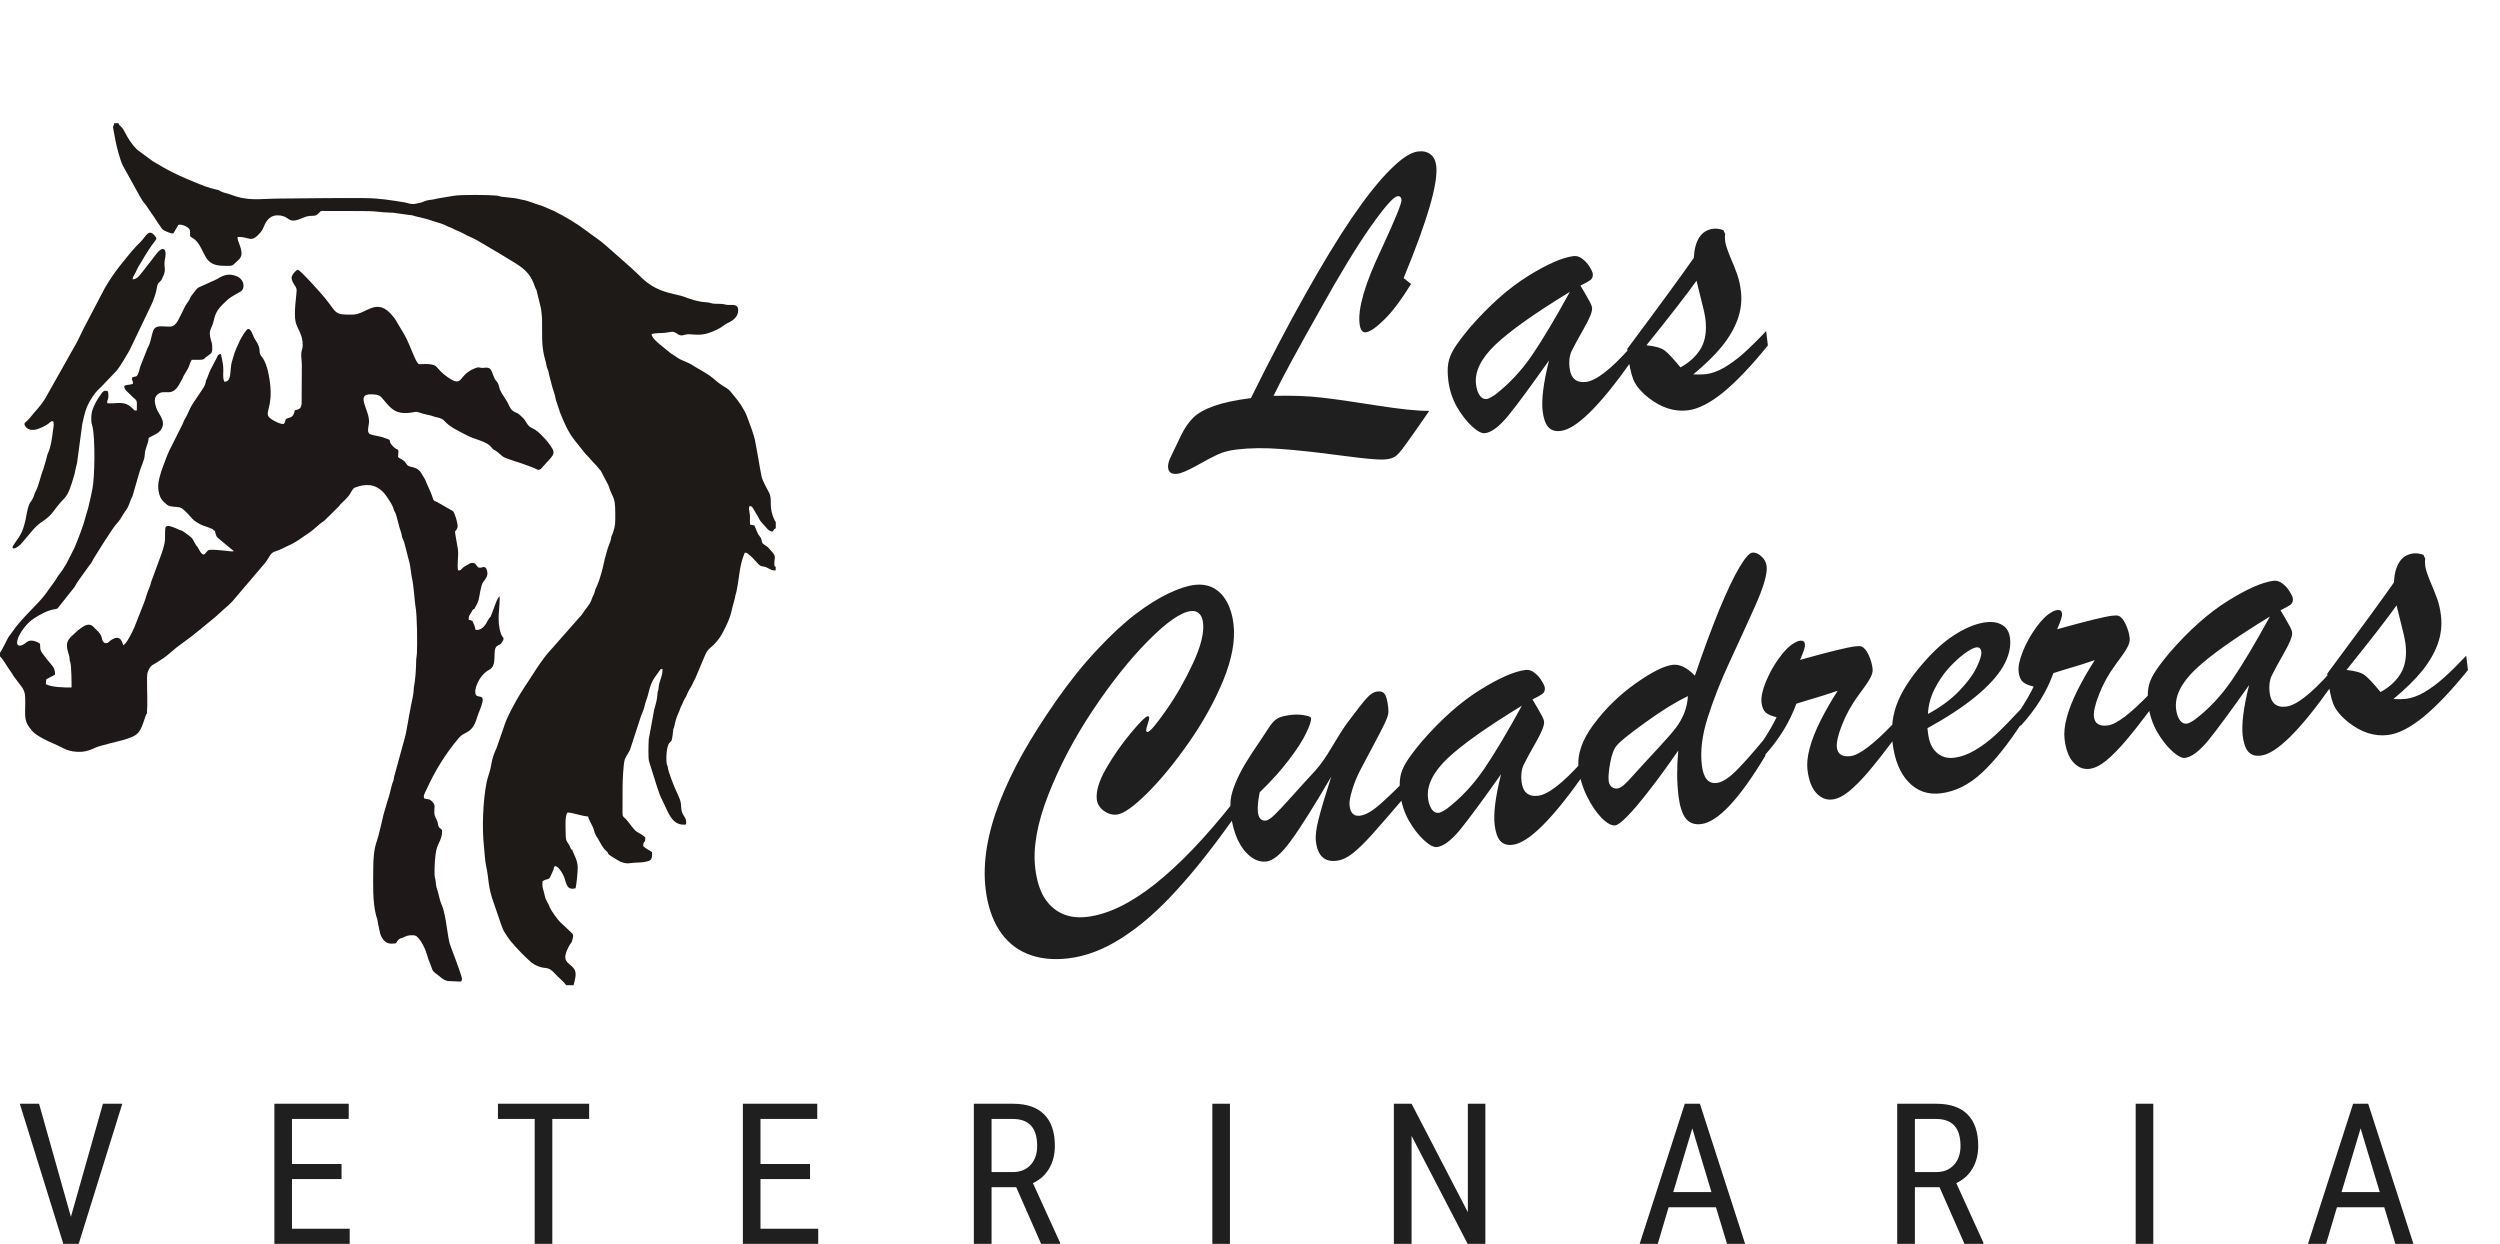 <svg width="203" height="101" viewBox="0 0 203 101" fill="none" xmlns="http://www.w3.org/2000/svg">
<path d="M100.151 65.14L100.287 66.274C98.591 68.683 97.007 70.689 95.534 72.293C94.074 73.907 92.61 75.185 91.141 76.127C89.673 77.081 88.212 77.645 86.757 77.818C85.5 77.968 84.388 77.847 83.421 77.454C82.466 77.061 81.697 76.409 81.117 75.499C80.549 74.599 80.187 73.491 80.03 72.176C79.907 71.14 79.939 70.027 80.128 68.836C80.327 67.632 80.67 66.406 81.159 65.155C81.645 63.894 82.268 62.58 83.026 61.215C83.795 59.849 84.714 58.4 85.782 56.868C86.892 55.284 88.007 53.9 89.129 52.716C90.249 51.521 91.28 50.566 92.222 49.852C93.163 49.137 94.047 48.584 94.874 48.19C95.712 47.795 96.416 47.564 96.986 47.496C97.568 47.426 98.079 47.507 98.52 47.738C98.96 47.968 99.323 48.338 99.608 48.847C99.893 49.356 100.077 49.96 100.16 50.658C100.317 51.973 100.044 53.492 99.34 55.217C98.636 56.929 97.704 58.616 96.545 60.276C95.385 61.937 94.252 63.317 93.144 64.417C92.046 65.504 91.229 66.079 90.694 66.143C90.333 66.186 89.979 66.087 89.632 65.845C89.294 65.59 89.104 65.282 89.061 64.921C88.982 64.258 89.236 63.414 89.822 62.388C90.419 61.361 91.084 60.408 91.818 59.53C92.561 58.639 93.014 58.184 93.177 58.164C93.259 58.154 93.304 58.184 93.312 58.254C93.324 58.359 93.282 58.547 93.184 58.818C93.099 59.088 93.059 59.252 93.066 59.31C93.077 59.403 93.118 59.446 93.187 59.438C93.385 59.414 93.892 58.816 94.709 57.645C95.525 56.474 96.247 55.208 96.876 53.846C97.514 52.472 97.785 51.378 97.688 50.563C97.648 50.226 97.542 49.979 97.37 49.822C97.208 49.653 96.981 49.585 96.691 49.62C95.876 49.717 94.716 50.528 93.21 52.053C91.714 53.565 90.216 55.449 88.715 57.705C87.223 59.948 86.026 62.227 85.121 64.541C84.217 66.856 83.864 68.84 84.061 70.492C84.174 71.446 84.409 72.227 84.764 72.833C85.132 73.439 85.609 73.883 86.198 74.167C86.798 74.45 87.488 74.544 88.268 74.451C89.955 74.25 91.791 73.365 93.775 71.795C95.76 70.225 97.885 68.006 100.151 65.14ZM108.1 63.059C106.679 65.495 105.582 67.236 104.81 68.284C104.05 69.331 103.39 69.887 102.832 69.954C102.39 70.007 101.961 69.875 101.546 69.558C101.129 69.23 100.779 68.771 100.496 68.179C100.223 67.574 100.045 66.917 99.96 66.207C99.905 65.741 99.895 65.318 99.932 64.936C99.981 64.552 100.101 64.125 100.293 63.653C100.483 63.17 100.745 62.644 101.078 62.073C101.423 61.501 101.847 60.848 102.35 60.116C102.65 59.667 102.9 59.289 103.1 58.982C103.311 58.673 103.521 58.459 103.731 58.34C103.951 58.208 104.318 58.111 104.83 58.05C105.202 58.005 105.563 58.015 105.913 58.08C106.262 58.133 106.442 58.212 106.455 58.316C106.48 58.526 106.35 58.925 106.066 59.513C105.794 60.1 105.321 60.835 104.647 61.718C103.984 62.588 103.197 63.461 102.286 64.336C102.147 65.049 102.099 65.586 102.142 65.947C102.202 66.447 102.423 66.674 102.807 66.629C102.947 66.612 103.166 66.468 103.464 66.196C103.761 65.913 104.253 65.388 104.94 64.622C105.638 63.842 106.264 63.154 106.818 62.557C107.225 62.107 107.679 61.457 108.179 60.607C108.69 59.743 109.108 59.092 109.433 58.652C110.186 57.641 110.704 56.984 110.986 56.679C111.267 56.362 111.553 56.186 111.844 56.151C112.123 56.118 112.32 56.183 112.433 56.347C112.559 56.509 112.654 56.858 112.717 57.393C112.747 57.637 112.747 57.838 112.718 57.995C112.69 58.151 112.614 58.361 112.492 58.623C112.38 58.873 112.142 59.344 111.776 60.036C111.41 60.729 110.976 61.548 110.475 62.493C110.205 62.997 109.981 63.543 109.803 64.131C109.624 64.707 109.551 65.135 109.584 65.414C109.656 66.019 109.931 66.293 110.408 66.236C110.804 66.189 111.244 65.971 111.729 65.583C112.213 65.195 112.946 64.511 113.927 63.533L114.067 64.702C112.855 66.121 111.957 67.155 111.374 67.803C110.79 68.451 110.277 68.948 109.835 69.296C109.392 69.644 108.956 69.844 108.525 69.895C107.548 70.011 106.99 69.488 106.851 68.324C106.798 67.882 106.873 67.271 107.075 66.492C107.276 65.701 107.617 64.557 108.1 63.059ZM115.444 60.219C117.021 58.402 118.596 57.005 120.167 56.027C121.738 55.049 122.977 54.506 123.885 54.398C124.129 54.368 124.369 54.446 124.603 54.631C124.836 54.803 125.027 55.017 125.175 55.271C125.335 55.523 125.422 55.713 125.438 55.841C125.463 56.051 125.4 56.217 125.249 56.342C125.098 56.454 124.826 56.604 124.436 56.793C124.539 56.969 124.673 57.195 124.835 57.471C124.998 57.746 125.125 57.973 125.217 58.151C125.308 58.317 125.362 58.47 125.378 58.61C125.411 58.889 125.189 59.447 124.71 60.283C124.242 61.106 123.913 61.711 123.723 62.1C123.545 62.487 123.487 62.942 123.549 63.466C123.652 64.327 124.099 64.71 124.89 64.616C125.705 64.519 126.888 63.605 128.44 61.874L128.567 62.939C126.013 66.559 124.102 68.445 122.833 68.597C122.38 68.651 122.036 68.538 121.802 68.259C121.581 67.99 121.436 67.565 121.366 66.983C121.257 66.064 121.43 64.692 121.885 62.868C120.411 64.955 119.308 66.45 118.578 67.351C117.846 68.241 117.212 68.718 116.677 68.781C116.421 68.812 116.075 68.629 115.638 68.233C115.201 67.836 114.79 67.307 114.404 66.645C114.029 65.97 113.796 65.254 113.706 64.498C113.641 63.951 113.639 63.491 113.701 63.117C113.761 62.733 113.92 62.33 114.176 61.91C114.433 61.49 114.856 60.926 115.444 60.219ZM123.576 57.302C120.716 59.048 118.697 60.48 117.521 61.6C116.356 62.718 115.834 63.789 115.956 64.814C116.001 65.186 116.102 65.487 116.259 65.716C116.414 65.933 116.603 66.029 116.824 66.002C116.952 65.987 117.169 65.879 117.476 65.677C118.611 64.81 119.617 63.74 120.492 62.467C121.365 61.183 122.394 59.461 123.576 57.302ZM136.277 60.94C135.392 62.225 134.591 63.324 133.873 64.236C133.168 65.146 132.583 65.835 132.119 66.304C131.666 66.759 131.347 66.998 131.16 67.02C130.858 67.056 130.485 66.852 130.043 66.409C129.613 65.965 129.218 65.381 128.861 64.656C128.503 63.932 128.277 63.18 128.184 62.4C128.05 61.271 128.462 60.072 129.419 58.801C130.376 57.519 131.507 56.416 132.814 55.493C134.12 54.57 135.122 54.067 135.82 53.984C136.39 53.916 136.992 54.21 137.625 54.867C138.297 52.886 138.949 51.121 139.578 49.571C140.219 48.019 140.771 46.856 141.233 46.081C141.696 45.306 142.043 44.904 142.276 44.877C142.532 44.846 142.78 44.946 143.02 45.177C143.27 45.395 143.414 45.661 143.451 45.976C143.523 46.581 143.205 47.675 142.497 49.258C141.788 50.83 141.085 52.365 140.391 53.864C139.696 55.363 139.122 56.83 138.667 58.265C138.211 59.688 138.052 60.976 138.189 62.128C138.314 63.175 138.714 63.659 139.389 63.578C139.796 63.53 140.281 63.242 140.844 62.715C141.405 62.175 142.191 61.297 143.203 60.079L143.355 61.353C141.228 64.899 139.484 66.753 138.123 66.916C137.576 66.981 137.155 66.819 136.861 66.429C136.578 66.038 136.388 65.429 136.289 64.603C136.156 63.486 136.152 62.265 136.277 60.94ZM137.061 56.527C136.067 56.999 134.919 57.709 133.615 58.655C132.31 59.589 131.53 60.219 131.274 60.545C131.045 60.808 130.871 61.272 130.749 61.935C130.627 62.599 130.586 63.093 130.625 63.419C130.649 63.617 130.726 63.773 130.858 63.887C130.989 64.001 131.142 64.048 131.317 64.027C131.48 64.008 131.658 63.916 131.851 63.751C132.043 63.586 132.342 63.273 132.748 62.812C133.165 62.349 133.436 62.051 133.562 61.918C133.739 61.72 134.131 61.296 134.738 60.645C135.355 59.982 135.801 59.468 136.076 59.105C136.352 58.742 136.576 58.349 136.75 57.927C136.923 57.493 137.027 57.027 137.061 56.527ZM143.188 61.444L143.053 60.309C143.593 59.489 143.994 58.798 144.258 58.236C143.87 58.152 143.578 58.028 143.381 57.862C143.196 57.696 143.081 57.426 143.037 57.054C142.987 56.635 143.098 56.085 143.371 55.403C143.644 54.721 144.003 54.071 144.449 53.451C144.894 52.832 145.316 52.415 145.716 52.203C145.869 52.102 146.021 52.042 146.173 52.024C146.405 51.996 146.535 52.093 146.561 52.314C146.585 52.512 146.452 52.935 146.164 53.583C148.516 52.925 150.007 52.559 150.635 52.484C150.88 52.455 151.051 52.458 151.15 52.493C151.36 52.574 151.552 52.799 151.726 53.168C151.9 53.537 152.009 53.913 152.055 54.297C152.084 54.541 152.006 54.822 151.819 55.139C151.643 55.444 151.326 55.901 150.867 56.51C150.33 57.247 149.898 58.03 149.572 58.859C149.246 59.689 149.107 60.302 149.154 60.697C149.219 61.244 149.589 61.477 150.264 61.397C150.974 61.312 152.121 60.444 153.706 58.791L153.846 59.961C153 61.088 152.298 61.98 151.739 62.637C151.18 63.294 150.654 63.829 150.16 64.242C149.665 64.643 149.208 64.868 148.789 64.918C148.301 64.977 147.867 64.804 147.489 64.401C147.109 63.986 146.868 63.354 146.767 62.504C146.707 62.004 146.767 61.418 146.947 60.748C147.127 60.077 147.416 59.34 147.816 58.538C148.227 57.722 148.696 56.904 149.224 56.086C148.906 56.195 148.549 56.314 148.151 56.444C147.752 56.562 147.331 56.69 146.886 56.825C146.442 56.961 146.101 57.066 145.862 57.142C145.313 58.671 144.421 60.105 143.188 61.444ZM156.508 59.13L156.56 59.566C156.642 60.253 156.875 60.768 157.258 61.112C157.641 61.456 158.106 61.595 158.653 61.53C159.223 61.462 159.795 61.258 160.368 60.918C160.953 60.577 161.522 60.149 162.074 59.635C162.626 59.121 163.294 58.439 164.078 57.59L164.205 58.655C163.079 60.395 161.991 61.758 160.94 62.744C159.888 63.719 158.768 64.278 157.581 64.419C156.546 64.543 155.677 64.239 154.977 63.508C154.276 62.777 153.842 61.714 153.676 60.318C153.53 59.096 153.683 57.956 154.136 56.899C154.587 55.831 155.392 54.666 156.552 53.407C157.346 52.545 158.157 51.87 158.984 51.382C159.811 50.894 160.567 50.609 161.254 50.528C161.801 50.462 162.247 50.539 162.591 50.758C162.946 50.963 163.153 51.316 163.213 51.816C163.301 52.55 163.114 53.315 162.655 54.114C162.194 54.9 161.442 55.721 160.399 56.577C159.367 57.42 158.07 58.271 156.508 59.13ZM156.548 57.975C157.546 57.443 158.382 56.83 159.055 56.136C159.727 55.442 160.205 54.801 160.489 54.212C160.783 53.611 160.915 53.182 160.885 52.926C160.853 52.658 160.715 52.539 160.47 52.568C160.261 52.593 159.934 52.768 159.488 53.092C159.055 53.416 158.619 53.822 158.182 54.31C157.756 54.798 157.386 55.355 157.071 55.983C156.757 56.61 156.582 57.274 156.548 57.975ZM164.064 58.955L163.929 57.821C164.468 57.001 164.87 56.31 165.133 55.748C164.746 55.664 164.454 55.539 164.257 55.374C164.072 55.207 163.957 54.938 163.913 54.565C163.863 54.147 163.974 53.596 164.247 52.915C164.52 52.233 164.879 51.583 165.324 50.963C165.77 50.343 166.192 49.927 166.592 49.714C166.745 49.613 166.897 49.554 167.048 49.536C167.281 49.508 167.411 49.605 167.437 49.826C167.46 50.024 167.328 50.447 167.039 51.095C169.392 50.437 170.883 50.07 171.511 49.995C171.755 49.966 171.927 49.969 172.025 50.005C172.236 50.086 172.428 50.311 172.602 50.68C172.775 51.048 172.885 51.425 172.931 51.809C172.96 52.053 172.881 52.334 172.695 52.651C172.519 52.955 172.202 53.412 171.743 54.022C171.205 54.758 170.774 55.541 170.448 56.371C170.122 57.201 169.982 57.813 170.029 58.209C170.095 58.756 170.465 58.989 171.14 58.909C171.849 58.824 172.997 57.956 174.582 56.303L174.721 57.473C173.876 58.6 173.174 59.492 172.615 60.149C172.056 60.806 171.53 61.34 171.036 61.753C170.541 62.155 170.084 62.38 169.665 62.43C169.176 62.488 168.743 62.316 168.364 61.913C167.984 61.498 167.744 60.865 167.642 60.016C167.583 59.515 167.643 58.93 167.823 58.26C168.002 57.589 168.292 56.852 168.692 56.049C169.102 55.233 169.571 54.416 170.099 53.598C169.782 53.706 169.424 53.826 169.027 53.956C168.628 54.074 168.206 54.201 167.762 54.337C167.318 54.472 166.977 54.578 166.738 54.654C166.188 56.182 165.297 57.616 164.064 58.955ZM176.186 52.979C177.763 51.162 179.338 49.765 180.909 48.787C182.48 47.809 183.719 47.266 184.627 47.157C184.871 47.128 185.11 47.206 185.345 47.39C185.578 47.563 185.769 47.777 185.917 48.03C186.077 48.283 186.164 48.473 186.18 48.601C186.204 48.81 186.142 48.977 185.991 49.101C185.84 49.214 185.568 49.364 185.178 49.552C185.281 49.729 185.414 49.955 185.577 50.23C185.74 50.506 185.867 50.733 185.959 50.911C186.05 51.077 186.103 51.23 186.12 51.37C186.153 51.649 185.931 52.206 185.452 53.042C184.984 53.865 184.655 54.471 184.465 54.86C184.287 55.247 184.229 55.702 184.291 56.226C184.394 57.087 184.841 57.47 185.632 57.376C186.447 57.279 187.63 56.365 189.182 54.634L189.309 55.698C186.755 59.319 184.844 61.205 183.575 61.356C183.121 61.41 182.778 61.298 182.544 61.019C182.323 60.75 182.178 60.325 182.108 59.743C181.999 58.824 182.172 57.452 182.627 55.627C181.153 57.715 180.05 59.209 179.32 60.111C178.588 61.001 177.954 61.477 177.419 61.541C177.163 61.572 176.817 61.389 176.38 60.992C175.943 60.596 175.532 60.067 175.146 59.405C174.771 58.73 174.538 58.014 174.448 57.257C174.383 56.71 174.381 56.25 174.443 55.877C174.503 55.492 174.662 55.09 174.918 54.67C175.175 54.25 175.598 53.686 176.186 52.979ZM184.318 50.062C181.457 51.807 179.439 53.24 178.263 54.36C177.098 55.478 176.576 56.549 176.698 57.573C176.743 57.946 176.843 58.246 177.001 58.475C177.156 58.693 177.345 58.788 177.566 58.762C177.694 58.747 177.911 58.638 178.217 58.437C179.353 57.57 180.359 56.5 181.234 55.227C182.107 53.943 183.135 52.221 184.318 50.062ZM189.027 55.112L188.977 54.694C191.602 51.17 193.403 48.708 194.381 47.305C194.466 45.843 194.997 45.054 195.975 44.937C196.219 44.908 196.489 44.947 196.785 45.053L196.93 45.372C196.9 45.517 196.9 45.718 196.931 45.974C196.957 46.195 197.088 46.599 197.323 47.184C197.568 47.757 197.761 48.241 197.903 48.637C198.045 49.034 198.146 49.488 198.207 50C198.299 50.768 198.212 51.527 197.948 52.279C197.682 53.019 197.256 53.754 196.67 54.485C196.083 55.204 195.306 55.963 194.34 56.763C194.767 56.783 195.103 56.778 195.347 56.749C195.824 56.692 196.322 56.515 196.841 56.217C197.371 55.906 197.897 55.519 198.42 55.055C198.953 54.578 199.566 53.974 200.258 53.243L200.397 54.412C199.081 56.044 197.88 57.309 196.795 58.205C195.709 59.09 194.741 59.583 193.891 59.684C192.797 59.814 191.73 59.47 190.688 58.65C190.074 58.156 189.667 57.662 189.466 57.167C189.277 56.67 189.131 55.985 189.027 55.112ZM195.219 51.666L194.601 49.155C193.977 50.055 192.622 51.804 190.535 54.401C191.252 54.47 191.753 54.616 192.039 54.842C192.326 55.067 192.746 55.519 193.298 56.197C194.051 55.776 194.603 55.262 194.956 54.654C195.318 54.032 195.441 53.233 195.325 52.255C195.311 52.139 195.293 52.035 195.27 51.943C195.259 51.85 195.242 51.758 195.219 51.666Z" fill="#1F1F1F"/>
<path d="M113.974 22.581L114.58 23.058C113.768 24.37 113.035 25.342 112.378 25.975C111.734 26.607 111.243 26.943 110.905 26.983C110.626 27.016 110.456 26.783 110.397 26.282C110.248 25.037 110.84 23.02 112.171 20.229C113.288 17.818 113.832 16.485 113.801 16.229C113.775 16.008 113.668 15.908 113.482 15.93C113.156 15.969 112.424 16.8 111.283 18.423C110.143 20.046 108.767 22.311 107.154 25.217C105.322 28.457 104.074 30.765 103.412 32.142C104.978 32.109 106.27 32.156 107.288 32.282C108.317 32.396 109.805 32.608 111.754 32.918C113.715 33.227 115.149 33.375 116.056 33.361C115.11 34.737 114.455 35.671 114.088 36.163C113.735 36.665 113.454 36.976 113.244 37.096C112.913 37.288 112.395 37.356 111.692 37.298C110.99 37.252 109.872 37.126 108.337 36.919C106.801 36.713 105.367 36.559 104.033 36.459C102.711 36.357 101.515 36.369 100.444 36.497C99.839 36.569 99.324 36.701 98.898 36.894C98.484 37.085 97.907 37.389 97.166 37.808C96.436 38.214 95.913 38.436 95.599 38.473C95.145 38.527 94.896 38.368 94.852 37.996C94.827 37.786 94.874 37.539 94.993 37.253C95.304 36.59 95.606 35.958 95.9 35.357C96.194 34.755 96.526 34.273 96.896 33.91C97.266 33.548 97.825 33.233 98.572 32.967C99.319 32.701 100.32 32.487 101.576 32.326C103.125 29.191 104.587 26.402 105.96 23.961C107.332 21.508 108.594 19.428 109.748 17.721C110.913 16.012 111.955 14.702 112.873 13.79C113.79 12.867 114.545 12.369 115.138 12.299C115.557 12.249 115.897 12.326 116.157 12.531C116.418 12.736 116.573 13.048 116.623 13.467C116.789 14.863 115.906 17.901 113.974 22.581ZM119.341 26.615C120.918 24.798 122.492 23.401 124.063 22.423C125.634 21.445 126.874 20.902 127.781 20.794C128.026 20.764 128.265 20.842 128.5 21.027C128.733 21.199 128.923 21.413 129.072 21.666C129.232 21.919 129.319 22.109 129.334 22.237C129.359 22.447 129.297 22.613 129.146 22.738C128.994 22.85 128.723 23 128.332 23.189C128.436 23.365 128.569 23.591 128.732 23.867C128.895 24.142 129.022 24.369 129.114 24.547C129.205 24.713 129.258 24.866 129.275 25.006C129.308 25.285 129.086 25.843 128.607 26.679C128.138 27.502 127.809 28.107 127.62 28.496C127.442 28.883 127.384 29.338 127.446 29.862C127.549 30.723 127.996 31.106 128.787 31.012C129.602 30.915 130.785 30.001 132.337 28.27L132.464 29.334C129.91 32.955 127.998 34.841 126.73 34.992C126.276 35.047 125.932 34.934 125.699 34.655C125.478 34.386 125.333 33.961 125.263 33.379C125.154 32.46 125.326 31.088 125.782 29.264C124.307 31.351 123.205 32.846 122.475 33.747C121.743 34.637 121.109 35.114 120.574 35.177C120.318 35.208 119.972 35.025 119.535 34.629C119.098 34.232 118.687 33.703 118.301 33.041C117.926 32.366 117.693 31.65 117.603 30.893C117.537 30.347 117.536 29.887 117.597 29.513C117.658 29.128 117.816 28.726 118.073 28.306C118.33 27.886 118.752 27.322 119.341 26.615ZM127.473 23.698C124.612 25.444 122.594 26.876 121.417 27.996C120.252 29.114 119.731 30.186 119.853 31.209C119.897 31.582 119.998 31.883 120.155 32.112C120.311 32.329 120.5 32.425 120.721 32.398C120.849 32.383 121.066 32.275 121.372 32.073C122.508 31.206 123.513 30.136 124.389 28.863C125.262 27.579 126.29 25.857 127.473 23.698ZM132.182 28.749L132.132 28.33C134.757 24.807 136.558 22.344 137.535 20.941C137.621 19.479 138.152 18.69 139.13 18.573C139.374 18.544 139.644 18.583 139.94 18.689L140.084 19.008C140.055 19.154 140.055 19.354 140.085 19.61C140.112 19.831 140.242 20.235 140.477 20.82C140.723 21.393 140.916 21.877 141.058 22.274C141.199 22.67 141.301 23.124 141.362 23.636C141.453 24.404 141.367 25.164 141.102 25.915C140.837 26.655 140.411 27.39 139.825 28.121C139.238 28.84 138.461 29.599 137.494 30.399C137.922 30.419 138.257 30.414 138.502 30.385C138.979 30.328 139.477 30.151 139.996 29.853C140.526 29.542 141.052 29.155 141.575 28.691C142.108 28.215 142.721 27.61 143.412 26.879L143.552 28.048C142.236 29.68 141.035 30.945 139.95 31.841C138.863 32.726 137.896 33.219 137.046 33.32C135.952 33.451 134.884 33.106 133.843 32.286C133.229 31.793 132.822 31.298 132.621 30.803C132.432 30.306 132.286 29.621 132.182 28.749ZM138.374 25.302L137.756 22.791C137.132 23.692 135.776 25.441 133.69 28.038C134.406 28.106 134.908 28.253 135.194 28.478C135.481 28.703 135.9 29.155 136.453 29.833C137.206 29.413 137.758 28.898 138.11 28.29C138.473 27.668 138.596 26.869 138.48 25.891C138.466 25.775 138.447 25.671 138.425 25.579C138.414 25.486 138.397 25.394 138.374 25.302Z" fill="#1F1F1F"/>
<g clip-path="url(#clip0)">
<path fill-rule="evenodd" clip-rule="evenodd" d="M45.97 80H46.572C46.659 79.641 46.875 79.053 46.624 78.683C46.252 78.125 45.406 78.174 46.294 76.668C46.363 76.551 46.398 76.563 46.44 76.446C46.447 76.423 46.523 76.14 46.523 76.136C46.582 75.804 46.422 75.766 46.273 75.612L45.475 74.865C45.34 74.751 44.772 73.978 44.661 73.721C44.623 73.635 44.588 73.54 44.546 73.454C44.334 73.004 44.288 73.05 44.208 72.616C44.142 72.257 43.996 72.088 44.059 71.559C44.396 71.322 44.511 71.469 44.664 71.239L44.953 70.597C45.002 69.903 45.632 70.733 45.817 71.246C45.991 71.733 46.019 72.329 46.739 72.125C46.816 71.808 46.917 70.756 46.91 70.42C46.892 69.748 46.52 69.292 46.464 68.978C46.353 68.941 46.377 69.137 46.377 68.933C46.307 68.865 46.339 68.865 46.273 68.722C46.269 68.714 46.262 68.703 46.259 68.692C46.057 68.281 45.928 68.428 45.931 67.62C45.935 67.186 45.851 66.3 46.074 65.983C46.419 65.956 47.126 66.247 47.759 66.3C47.77 66.477 48.02 66.915 48.111 67.096C48.271 67.428 48.233 67.601 48.434 67.918C48.483 67.994 48.514 68.031 48.542 68.081L48.863 68.643C49.252 69.261 49.326 69.077 49.388 69.329C49.479 69.462 49.949 69.71 50.165 69.85C50.436 70.024 50.788 70.152 51.199 70.084C51.54 70.028 52.1 70.058 52.389 69.982C52.723 69.895 52.991 69.941 52.95 69.194C52.72 69.031 52.466 68.933 52.236 68.711C52.212 68.216 52.424 68.537 52.393 67.998C52.191 67.809 52.093 67.756 51.825 67.605C51.721 67.549 51.641 67.503 51.561 67.416C51.185 67.013 51.098 66.79 50.781 66.469C50.596 66.284 50.544 66.326 50.548 65.956C50.554 65.269 50.558 64.583 50.554 63.896C50.554 63.526 50.607 62.021 50.736 61.659L50.854 61.41C50.857 61.402 50.868 61.395 50.871 61.387L50.938 61.278C51.171 60.862 51.115 61.029 51.247 60.606L51.985 58.342C52.076 58.044 52.166 57.889 52.26 57.61C52.351 57.346 52.382 57.097 52.483 56.844C52.591 56.576 52.633 56.346 52.709 56.071C52.789 55.708 52.957 55.312 53.131 55.052L53.552 54.463C53.653 54.331 53.597 54.327 53.795 54.324C53.823 54.818 53.531 55.365 53.496 55.686C53.472 55.908 53.475 56.022 53.399 56.191C53.353 56.946 53.239 57.146 53.106 57.685C53.089 57.761 53.089 57.795 53.075 57.87L52.681 60.017C52.654 60.334 52.626 61.557 52.699 61.813L53.353 63.892C53.614 64.636 53.5 64.413 53.886 65.202C54.297 66.035 54.593 67.092 55.71 66.949C55.811 66.273 55.334 66.337 55.31 65.526C55.303 65.224 55.251 64.987 55.143 64.756C55.031 64.519 54.962 64.356 54.854 64.111C54.708 63.787 54.286 62.711 54.238 62.372C54.189 62.028 54.172 62.217 54.137 62.013C54.078 61.689 54.102 60.636 54.342 60.346C54.603 60.025 54.506 60.308 54.621 59.674C54.645 59.542 54.642 59.372 54.666 59.24C54.697 59.081 54.662 59.248 54.721 59.097C54.798 58.897 54.795 58.519 55.122 57.825C55.24 57.572 55.195 57.557 55.4 57.165L55.543 56.837C55.595 56.738 55.651 56.678 55.714 56.546C55.769 56.433 55.801 56.335 55.856 56.218L56.02 55.916C56.205 55.648 56.306 55.346 56.459 55.082L57.256 53.192C57.541 52.558 57.705 52.686 58.227 52.056C58.565 51.645 58.697 51.343 58.927 50.886C59.432 49.875 59.376 49.554 59.623 48.754C59.665 48.615 59.675 48.551 59.71 48.37C59.748 48.177 59.769 48.196 59.808 48.004C60.065 46.728 60.02 45.966 60.476 44.879C60.657 44.883 60.702 44.928 60.803 45.026C60.901 45.121 60.977 45.166 61.071 45.257L61.555 45.781C61.851 46.079 61.924 45.932 62.248 46.075C62.506 46.189 62.634 46.343 62.986 46.317V46.023L62.885 45.966C62.812 45.14 63.184 45.317 62.474 44.57C62.3 44.389 62.377 44.43 62.137 44.283C61.656 43.981 62.015 43.928 61.667 43.521C61.479 43.302 61.395 42.936 61.252 42.661L60.908 42.6C60.873 42.34 60.911 42.08 60.894 41.827C60.88 41.627 60.671 40.936 61.012 41.121C61.054 41.144 61.103 41.208 61.134 41.253L61.51 41.891C61.576 42.012 61.614 42.083 61.694 42.223C61.792 42.397 62.022 42.6 62.157 42.77C62.269 42.913 62.394 43.057 62.551 43.121C62.662 43.166 62.606 43.155 62.749 43.151C62.84 42.996 62.861 42.966 62.993 42.891V42.37C62.916 42.313 62.979 42.37 62.927 42.291C62.791 42.076 62.996 42.434 62.895 42.23C62.373 41.163 62.742 40.608 62.464 40.038C62.272 39.642 61.924 39.087 61.837 38.672C61.736 38.205 61.674 37.793 61.593 37.318L61.339 35.929C61.238 35.303 60.89 34.458 60.657 33.82C60.448 33.254 59.971 32.56 59.599 32.137C59.4 31.911 59.268 31.673 59.007 31.518C58.485 31.209 58.387 31.126 57.893 30.711C57.374 30.273 56.765 30.009 56.212 29.643C55.797 29.372 55.306 29.281 54.923 28.987C54.784 28.881 54.628 28.802 54.467 28.689L53.614 27.998C53.42 27.828 52.922 27.447 52.911 27.134C53.162 27.025 53.695 27.062 54.025 27.021C54.523 26.957 54.635 26.84 55 27.111C55.373 27.391 55.564 27.111 55.978 27.142C56.796 27.202 57.148 27.232 57.99 26.87C58.704 26.561 58.767 26.368 59.15 26.198C59.522 26.036 59.961 25.696 59.943 25.168C59.926 24.644 59.411 24.779 59.087 24.761C58.878 24.746 58.829 24.689 58.565 24.678C58.377 24.67 58.185 24.674 58.001 24.663C57.792 24.651 57.674 24.583 57.514 24.557C57.329 24.53 57.155 24.538 56.988 24.512C55.95 24.327 55.637 24.078 55.139 23.98C54.847 23.923 54.488 23.825 54.185 23.742C53.249 23.478 52.574 23.051 51.912 22.369C51.714 22.165 51.491 21.991 51.286 21.78L49.353 20.074C49.287 20.022 49.242 19.984 49.172 19.916C48.835 19.591 48.045 19.075 47.627 18.75C46.885 18.177 45.848 17.558 44.995 17.139L44.16 16.777C44.031 16.728 44.034 16.716 43.919 16.686C43.369 16.539 42.938 16.301 42.36 16.211C42.203 16.184 42.026 16.124 41.858 16.101L40.779 15.98C40.619 15.965 40.501 15.901 40.327 15.882C39.766 15.822 37.434 15.792 36.821 15.901L35.812 16.071C35.575 16.109 35.512 16.116 35.307 16.169C34.945 16.264 34.802 16.184 34.342 16.395C34.221 16.452 34.033 16.479 33.886 16.516C33.378 16.648 33.138 16.479 32.87 16.437C31.718 16.252 30.826 16.098 29.646 16.086C27.317 16.064 25.02 16.109 22.67 16.124C20.947 16.135 20.195 16.369 18.639 15.769C18.433 15.69 18.169 15.66 17.953 15.55C17.761 15.448 17.81 15.441 17.552 15.388C16.936 15.26 16.337 15.011 15.767 14.777C14.928 14.43 14.113 14.079 13.319 13.626L12.459 13.12C12.449 13.113 12.418 13.094 12.407 13.09L11.154 12.17C10.722 11.751 10.412 11.275 10.137 10.732C9.845 10.147 9.668 10.264 9.626 10.004H9.274C9.239 10.377 9.104 10.041 9.236 10.664C9.292 10.932 9.326 11.151 9.379 11.43C9.483 11.954 9.751 13.004 9.977 13.453L11.384 15.992C11.436 16.09 11.499 16.184 11.561 16.282C11.687 16.486 11.788 16.554 11.92 16.758L12.453 17.539C12.522 17.626 12.56 17.682 12.62 17.788C12.745 18.007 12.849 18.124 12.978 18.32C13.142 18.565 13.149 18.633 13.424 18.758C13.598 18.833 13.869 18.976 14.075 18.954L14.479 18.267C14.666 18.15 15.377 18.425 15.418 18.705C15.502 19.278 15.272 19.086 15.735 19.395C15.833 19.459 15.868 19.49 15.941 19.569C16.706 20.406 16.512 21.55 18.068 21.58C18.256 21.584 18.534 21.599 18.712 21.584C18.934 21.561 19.008 21.44 19.14 21.316C19.491 20.984 19.833 20.844 19.432 19.81C19.366 19.637 19.286 19.471 19.29 19.244C20.299 19.188 20.351 19.84 21.194 18.818C21.337 18.644 21.406 18.429 21.497 18.237C21.695 17.803 22.026 17.49 22.506 17.486C23.331 17.478 23.366 17.935 23.836 17.912C24.323 17.89 24.692 17.561 25.169 17.531C25.5 17.509 25.625 17.565 25.841 17.346C26.116 17.06 26.029 17.135 26.499 17.135C27.641 17.135 28.786 17.128 29.928 17.143C30.485 17.15 30.955 17.241 31.502 17.256C31.631 17.26 31.777 17.26 31.906 17.271L33.054 17.433C33.183 17.456 33.302 17.456 33.43 17.475C33.556 17.494 33.632 17.543 33.775 17.573C34.238 17.678 34.663 17.773 35.126 17.939L35.819 18.154C36.073 18.237 36.215 18.327 36.421 18.414C36.504 18.448 36.637 18.486 36.717 18.535C36.971 18.686 37.354 18.799 37.615 18.957C37.991 19.184 38.398 19.305 38.778 19.535L40.285 20.425C40.414 20.486 40.355 20.456 40.449 20.516L41.531 21.176C42.443 21.723 43.073 22.153 43.422 23.248C43.463 23.376 43.508 23.44 43.564 23.561L43.926 25.04C43.958 25.304 44.006 25.587 44.013 25.878C44.045 27.127 43.923 28.047 44.278 29.258C44.32 29.398 44.34 29.439 44.361 29.598C44.396 29.862 44.455 29.919 44.522 30.122C44.556 30.236 44.546 30.202 44.563 30.337L44.849 31.435C44.918 31.635 45.005 31.903 45.065 32.115C45.106 32.262 45.093 32.345 45.141 32.481L45.482 33.511C45.858 34.443 46.119 35.065 46.743 35.858L47.529 36.839C47.665 36.989 47.818 37.129 47.954 37.299C48.09 37.469 48.246 37.612 48.382 37.755L48.786 38.231L49.402 39.404C49.74 40.502 49.956 40.234 49.959 41.619C49.959 42.378 49.994 42.6 49.771 43.276C49.736 43.377 49.663 43.502 49.646 43.566C49.601 43.717 49.615 43.808 49.559 43.966C49.482 44.181 49.381 44.396 49.322 44.611C49.256 44.857 49.19 45.106 49.127 45.317C49.11 45.377 49.096 45.449 49.085 45.487C48.922 46.241 48.751 46.947 48.445 47.649L48.386 47.758C48.285 47.977 48.309 48.128 48.145 48.419C48.065 48.562 48.076 48.588 48.01 48.758C47.839 49.177 47.526 49.452 47.303 49.822C47.24 49.928 47.279 49.867 47.209 49.947L44.807 52.675C44.379 53.116 44.013 53.641 43.644 54.173L43.279 54.739C42.83 55.456 42.314 56.165 41.904 56.916C41.535 57.595 41.134 58.304 40.901 59.07L40.316 60.753C40.111 61.164 39.954 61.647 39.885 62.119C39.815 62.602 39.596 63.092 39.509 63.538C39.22 65.024 39.126 67.235 39.3 68.752C39.355 69.246 39.373 69.907 39.484 70.378C39.703 71.303 39.585 71.956 40.121 73.404L40.689 75.061C40.908 75.65 40.849 75.502 41.141 75.966C41.385 76.355 41.639 76.631 41.952 76.974L42.381 77.427C42.896 77.902 43.171 78.317 43.905 78.532C44.368 78.668 44.539 78.468 45.086 79.087C45.343 79.381 45.761 79.672 45.97 80Z" fill="#1E1A18"/>
<path fill-rule="evenodd" clip-rule="evenodd" d="M17.364 43.076C17.559 43.163 17.399 43.045 17.476 43.223C17.525 43.34 17.521 43.513 17.671 43.664L18.983 44.747C18.747 44.826 19.192 44.717 18.914 44.766C18.666 44.808 17.768 44.596 16.954 44.653C16.912 44.687 16.821 44.758 16.759 44.826C16.647 44.955 16.696 44.974 16.532 45.026C16.337 45.019 16.153 44.6 16.056 44.442C16.014 44.37 15.948 44.317 15.909 44.257C15.485 43.559 15.826 43.853 14.921 43.181C14.747 43.053 14.66 43.076 14.465 42.978C14.308 42.898 14.165 42.849 13.995 42.789C13.709 42.687 13.452 42.63 13.42 42.921C13.351 43.585 13.539 43.751 13.131 44.921L12.351 47.045C12.254 47.245 12.237 47.471 12.15 47.664C11.909 48.207 11.826 48.63 11.714 48.898L10.917 50.924C10.768 51.275 10.291 52.271 10.005 52.392C9.97 52.32 9.849 51.471 9.107 51.924C8.964 52.011 8.975 51.999 8.863 52.101C8.79 52.165 8.755 52.222 8.623 52.226C8.491 52.229 8.442 52.184 8.379 52.097C8.292 51.98 8.313 51.965 8.272 51.807C8.167 51.392 7.871 51.203 7.61 50.92C7.189 50.467 6.691 50.909 6.322 51.188L5.737 51.731C5.264 52.199 5.448 52.686 5.615 53.256C5.657 53.399 5.636 53.475 5.661 53.614C5.688 53.765 5.654 53.603 5.688 53.709L5.709 53.769C5.803 54.082 5.817 55.535 5.81 55.822C5.18 55.837 4.167 55.799 3.725 55.554L3.76 55.157L4.47 54.78C4.491 54.157 4.122 53.958 3.816 53.542C3.227 52.75 3.29 52.946 3.248 52.275C3.071 52.127 2.597 51.92 2.294 52.067C2.089 52.165 1.915 52.388 1.682 52.418C1.626 52.426 1.581 52.422 1.528 52.41C1.25 52.346 1.462 51.788 1.539 51.637C1.793 51.128 2.242 50.562 2.712 50.248C3.213 49.913 3.882 49.539 4.467 49.464C4.672 49.437 4.686 49.403 4.787 49.26L6.057 47.66C6.207 47.377 6.232 47.358 6.378 47.132L7.279 45.879C7.394 45.751 7.366 45.804 7.453 45.634C7.631 45.283 7.913 44.879 8.111 44.547L8.435 44.03C8.724 43.611 9.187 42.827 9.507 42.483C9.699 42.279 9.88 41.989 10.026 41.732C10.089 41.627 10.13 41.563 10.193 41.48C10.531 41.038 10.517 40.71 10.757 40.299L11.332 38.306C11.439 37.914 11.739 37.333 11.749 36.971C11.767 36.378 12.042 36.095 12.073 35.556C12.508 35.292 13.069 35.175 13.211 34.578C13.347 34.024 12.839 33.586 12.679 33.092C12.546 32.673 12.484 32.292 12.801 32.024C13.399 31.518 13.956 32.383 14.632 31.073C14.701 30.937 14.687 30.96 14.768 30.832C14.848 30.707 14.816 30.722 14.875 30.583L15.265 29.922C15.398 29.67 15.415 29.451 15.572 29.213C15.805 29.202 16.233 29.243 16.435 29.198C16.693 29.141 16.55 29.104 16.71 29.013L17.1 28.723C17.135 28.689 17.177 28.64 17.194 28.598C17.243 28.481 17.236 28.285 17.232 28.134C17.225 27.84 17.166 27.783 17.11 27.553C17.02 27.187 16.992 26.957 17.149 26.628C17.563 25.753 17.169 25.5 18.492 24.327C18.795 24.059 19.523 23.697 19.593 23.636C19.944 23.304 19.76 22.667 19.269 22.451C18.6 22.161 18.172 22.323 17.612 22.667L16.097 23.357C15.955 23.436 15.718 23.814 15.561 23.991C15.457 24.108 15.429 24.263 15.338 24.402C15.223 24.583 15.077 24.768 14.98 24.972C14.861 25.217 14.802 25.349 14.684 25.576C14.486 25.945 14.297 26.504 13.821 26.519C13.194 26.542 12.623 26.326 12.428 26.889C12.299 27.259 12.254 27.643 12.115 27.998C12.063 28.13 12.028 28.157 11.976 28.277L11.457 29.594C11.359 29.787 11.318 30.092 11.231 30.311C11.07 30.711 10.994 30.496 10.722 30.666C10.698 31.032 10.806 30.798 10.799 31.156C10.548 31.277 10.287 31.209 10.092 31.345C10.071 31.654 10.385 31.835 10.555 32.017C11.143 32.654 11.133 32.254 11.109 33.326C10.896 33.352 10.931 33.333 10.816 33.216C10.078 32.469 9.608 32.809 8.71 32.745C8.686 32.439 8.762 32.564 8.794 32.281C8.815 32.099 8.801 31.903 8.755 31.775C8.411 31.616 8.299 31.877 8.153 32.081C8.038 32.243 7.871 32.484 7.791 32.647C7.506 33.228 7.384 33.458 7.419 34.201C7.426 34.379 7.46 34.45 7.502 34.612C7.746 35.556 7.69 38.827 7.506 39.687C7.446 39.959 7.387 40.227 7.335 40.51C7.297 40.702 7.265 40.759 7.241 40.891C7.147 41.4 7.032 41.615 6.931 42.034C6.768 42.698 6.305 43.857 6.044 44.491L5.4 45.755C5.333 45.894 5.292 45.906 5.222 46.041C5.058 46.366 4.815 46.589 4.637 46.887C4.554 47.026 4.536 47.064 4.456 47.177L3.659 48.283C3.332 48.72 2.698 49.354 2.315 49.754C1.883 50.207 1.361 50.762 1.003 51.305L0.825 51.55C0.634 51.75 0.481 52.165 0.334 52.418L0.084 52.886C0.045 52.946 0.077 52.901 0.028 52.961C0.025 52.965 0.011 52.992 0.007 52.984C0.004 52.977 -0.007 52.999 -0.017 53.007V53.282C0.167 53.395 0.71 54.335 0.902 54.58C0.985 54.686 0.968 54.667 1.048 54.81C1.1 54.905 1.121 54.916 1.187 55.014L1.803 55.829C2.047 56.218 2.051 56.459 2.051 57.059C2.047 58.21 1.904 58.568 2.639 59.38C2.984 59.761 3.899 60.191 4.421 60.413C5.229 60.757 5.514 61.093 6.635 61.044C6.977 61.029 7.415 60.874 7.718 60.723C8.084 60.542 9.525 60.225 9.904 60.115C11.328 59.708 11.352 59.546 11.836 58.097L11.871 58.01C11.875 58.006 11.882 57.995 11.885 57.991C11.927 57.934 11.916 57.98 11.927 57.972C12.003 57.059 11.934 56.301 11.941 55.35C11.944 54.818 11.902 54.667 12.164 54.225C12.303 53.992 12.459 53.973 12.665 53.837L13.291 53.429C13.41 53.331 13.532 53.263 13.646 53.158L14.322 52.584C14.6 52.392 14.788 52.226 15.067 52.033C15.794 51.52 16.48 50.909 17.183 50.347C17.706 49.931 18.054 49.562 18.541 49.154C18.639 49.071 18.764 48.928 18.879 48.818L21.532 45.702C21.643 45.562 21.674 45.506 21.786 45.321C22.172 44.668 22.2 44.898 22.921 44.543L23.759 44.14C24.177 43.928 24.529 43.634 24.922 43.385C25.35 43.113 25.605 42.853 25.988 42.529C26.102 42.431 26.245 42.366 26.349 42.264L27.321 41.31C27.373 41.253 27.425 41.208 27.488 41.144C27.575 41.053 27.551 41.065 27.62 40.978C27.77 40.793 28.156 40.514 28.41 40.125C28.511 39.97 28.647 39.657 28.797 39.601C29.667 39.269 30.436 39.261 31.14 39.985C31.324 40.178 31.808 40.902 31.902 41.159C31.933 41.246 31.951 41.325 31.989 41.423C32.055 41.589 32.031 41.491 32.09 41.615C32.247 41.951 32.389 42.785 32.55 43.181C32.63 43.381 32.609 43.521 32.682 43.698C32.776 43.928 32.793 43.895 32.863 44.193L33.256 45.724C33.34 46.045 33.371 46.573 33.444 46.894C33.618 47.675 33.671 48.92 33.737 49.245C33.876 49.909 33.893 52.388 33.852 53.078C33.838 53.301 33.796 53.422 33.792 53.69C33.785 54.358 33.73 55.188 33.608 55.81C33.587 55.92 33.594 56.025 33.584 56.138C33.545 56.52 33.462 56.855 33.385 57.229C33.368 57.308 33.354 57.44 33.333 57.519C33.221 57.961 33.013 59.496 32.849 59.987L32.003 63.074C31.975 63.175 31.986 63.262 31.951 63.379C31.919 63.481 31.906 63.477 31.867 63.583C31.794 63.779 31.627 64.632 31.436 65.126L31.324 65.526C31.286 65.651 31.307 65.564 31.293 65.62L31.15 66.115C31.028 66.62 30.76 67.839 30.621 68.228C30.349 68.971 30.311 69.752 30.308 70.567C30.304 71.88 30.242 73.159 30.541 74.355C30.565 74.453 30.6 74.491 30.625 74.604L30.729 75.148C30.847 75.6 30.816 75.94 31.164 76.344C31.394 76.612 31.662 76.668 32.135 76.6C32.254 76.465 32.268 76.355 32.414 76.253C32.567 76.148 32.696 76.17 32.856 76.072C33.058 75.948 33.496 75.887 33.758 75.985C33.817 76.008 34.088 76.219 34.349 76.732C34.555 77.132 34.555 77.2 34.701 77.612C34.736 77.713 34.743 77.785 34.781 77.879L35.042 78.551C35.115 78.815 35.185 78.887 35.373 79.038C35.415 79.072 35.404 79.061 35.446 79.091C35.763 79.309 35.954 79.581 36.376 79.66L37.368 79.706C37.5 79.687 37.514 79.596 37.507 79.442C37.496 79.242 36.71 77.121 36.591 76.838C36.313 76.185 36.275 74.45 35.867 73.469L35.839 73.412C35.686 73.054 35.634 72.612 35.505 72.246C35.39 71.929 35.415 71.816 35.359 71.439C35.331 71.25 35.3 71.307 35.289 71.046C35.269 70.427 35.307 69.405 35.477 68.85C35.62 68.382 35.923 68.084 35.895 67.413C35.85 67.292 35.7 67.266 35.638 67.156C35.568 67.035 35.571 66.884 35.529 66.749C35.446 66.477 35.275 66.33 35.265 65.975C35.255 65.492 35.387 65.405 35.105 65.103C34.851 64.832 34.791 64.934 34.45 64.836C34.349 64.613 34.482 64.436 34.583 64.213C35.324 62.583 36.135 61.251 37.267 59.912C37.629 59.481 38.019 59.549 38.374 59.059C38.659 58.666 38.687 58.349 38.868 57.889C38.948 57.685 39.014 57.531 39.091 57.304C39.439 56.308 38.837 56.697 38.659 56.444C38.412 56.089 38.861 54.848 39.738 54.376C40.421 54.01 39.968 52.867 40.309 52.505C40.449 52.354 40.657 52.365 40.734 52.184L40.87 51.962C40.932 51.746 40.783 51.78 40.664 51.418C40.316 50.331 40.595 49.441 40.574 48.419C40.365 48.535 40.142 49.32 39.992 49.682L39.836 50.075C39.832 50.079 39.752 50.154 39.703 50.226C39.658 50.29 39.648 50.316 39.599 50.407C39.526 50.539 39.456 50.675 39.369 50.781C39.22 50.965 38.965 51.196 38.624 51.143C38.537 50.935 38.635 50.988 38.353 50.411L38.057 50.32C38.043 50.048 38.099 49.988 38.217 49.803C38.416 49.49 38.356 49.498 38.527 49.434C38.628 49.215 38.802 48.962 38.871 48.675C38.955 48.336 39.042 47.543 39.216 47.294C39.449 46.962 39.697 46.724 39.519 46.253C39.342 45.777 39.018 46.302 38.767 46.007C38.596 45.804 38.59 45.66 38.214 45.724L37.678 46.023C37.469 46.162 37.469 46.343 37.19 46.313C37.106 45.811 37.242 45.219 37.187 44.638C37.169 44.442 36.922 43.234 36.953 43.147C37.072 43 37.183 42.917 37.155 42.63C37.148 42.551 37.061 42.148 37.026 42.061C36.999 41.985 36.96 41.864 36.925 41.782C36.835 41.555 36.811 41.491 36.616 41.412L35.544 40.793C35.331 40.657 35.241 40.751 35.154 40.472C34.99 39.944 34.739 39.499 34.541 38.993C34.468 38.812 34.36 38.695 34.276 38.536C33.876 37.759 33.302 38.054 33.044 37.729C32.919 37.571 32.908 37.503 32.734 37.371C32.584 37.257 32.504 37.265 32.32 37.11C32.393 36.227 32.372 36.722 31.892 36.224C31.349 35.658 32.097 35.843 31.035 35.495C30.715 35.39 30.078 35.341 29.956 35.182L29.893 35.043C29.855 34.843 29.949 34.511 29.963 34.314C30.036 33.292 28.807 31.983 30.148 32.02C30.83 32.039 30.875 32.133 31.216 32.545C31.777 33.22 32.16 33.665 33.368 33.507C33.702 33.462 33.737 33.386 34.047 33.496C34.457 33.639 34.597 33.647 34.997 33.745C35.16 33.782 35.122 33.794 35.265 33.835C35.505 33.907 35.638 33.899 35.874 34.016C35.996 34.077 36.007 34.099 36.1 34.197C36.584 34.714 37.166 34.948 37.772 35.28C38.596 35.737 39.502 35.793 39.905 36.329C40.09 36.575 40.139 36.507 40.358 36.673L40.786 37.039C40.992 37.239 42.377 37.605 42.833 37.801L43.401 38.016C43.481 38.042 43.543 38.103 43.651 38.137C43.86 38.201 43.989 37.997 44.111 37.861C45.061 36.801 45.225 36.869 44.476 35.888C44.372 35.748 44.194 35.571 44.076 35.446C43.801 35.16 43.557 34.914 43.188 34.752C42.781 34.575 42.732 34.167 42.429 33.899C42.3 33.786 42.13 33.597 41.998 33.545C41.486 33.341 41.468 33.19 41.228 32.711C41.047 32.349 40.786 32.069 40.612 31.681C40.532 31.503 40.515 31.243 40.403 31.073C40.25 30.835 40.219 30.915 40.093 30.575C39.857 29.945 39.822 29.79 39.248 29.87C38.972 29.907 38.917 29.749 38.583 29.9C38.499 29.938 38.408 29.975 38.297 30.024C38.186 30.073 38.165 30.111 38.067 30.171C37.239 30.669 37.524 31.534 36.125 30.458C35.641 30.085 35.488 29.764 35.31 29.681C34.826 29.458 34.029 29.617 34.008 29.56C34.005 29.549 33.987 29.553 33.98 29.545C33.834 29.447 33.653 28.983 33.563 28.783L33.208 27.942C33.093 27.666 32.964 27.391 32.814 27.138L32.275 26.236C32.233 26.168 32.209 26.115 32.167 26.044C32.087 25.904 32.01 25.81 31.919 25.696C30.6 24.044 29.772 25.527 28.651 25.546C27.136 25.568 27.387 25.459 26.451 24.278C26.148 23.893 24.369 21.901 24.174 21.901C24.049 21.942 23.829 22.187 23.756 22.316C23.599 22.587 23.714 22.768 23.819 22.987C23.944 23.251 24.08 23.274 24.087 23.599C24.09 23.866 23.84 25.413 24 26.119C24.139 26.745 24.588 27.104 24.581 28.058C24.578 28.383 24.459 28.424 24.459 28.802C24.459 29.096 24.505 29.311 24.508 29.632L24.494 32.213C24.491 32.899 24.574 33.224 23.941 33.311C23.881 33.597 23.801 33.828 23.533 33.907C23.004 34.065 23.297 34.069 23.049 34.424C22.767 34.462 22.276 34.19 22.071 34.058C21.361 33.609 22.022 33.352 21.977 31.775C21.956 31.02 21.747 29.534 21.267 28.987C20.874 28.538 21.347 28.466 20.686 27.519C20.553 27.33 20.404 26.681 20.149 26.711C19.982 26.73 19.572 27.459 19.498 27.613C19.276 28.085 19.067 28.504 18.934 29.021C18.82 29.473 18.809 29.281 18.733 29.979C18.687 30.398 18.719 31.017 18.21 30.99C18.057 30.624 18.158 30.262 18.127 29.809C18.102 29.477 18.012 29.062 17.939 28.753C17.657 28.753 17.664 28.945 17.559 29.141C17.511 29.236 17.483 29.266 17.424 29.387C17.145 29.971 17.058 30.009 16.832 30.681C16.752 30.919 16.787 30.688 16.717 30.945C16.686 31.066 16.696 31.126 16.64 31.258C16.498 31.605 15.711 32.616 15.474 33.092L15.102 33.88C15.056 33.967 15.07 33.922 15.022 34.005C14.907 34.19 14.844 34.45 14.736 34.616L13.744 36.597C13.664 36.759 13.598 36.952 13.514 37.133L13.097 38.261C12.898 38.94 12.738 39.487 12.94 40.155C13.03 40.465 13.18 40.657 13.406 40.849C13.479 40.914 13.511 40.948 13.584 41C13.904 41.231 14.468 41.076 14.781 41.283C14.879 41.348 15.091 41.559 15.175 41.642C15.62 42.076 15.565 42.197 16.25 42.566C16.258 42.57 16.268 42.578 16.278 42.581C16.463 42.683 16.693 42.732 16.905 42.819C17.03 42.872 17.305 42.959 17.351 43.042L17.364 43.076Z" fill="#1E1818"/>
<path fill-rule="evenodd" clip-rule="evenodd" d="M4.32 34.216L4.345 34.28C4.393 34.503 4.327 34.756 4.299 34.978C4.24 35.495 4.129 36.307 3.913 36.756C3.829 36.929 3.798 37.129 3.746 37.322L3.523 38.087C3.269 38.688 3.175 39.408 2.855 39.982C2.789 40.099 2.799 40.163 2.74 40.302C2.444 41.023 2.378 40.476 2.075 42.204C2.044 42.378 1.943 42.717 1.89 42.883C1.772 43.264 1.528 43.676 1.288 43.974L1.038 44.355C0.912 44.74 1.511 44.445 1.807 44.053L2.695 43.004C2.82 42.861 2.907 42.789 3.029 42.668C3.366 42.329 3.871 42.185 4.4 41.446C5.393 40.053 5.386 40.812 6.047 38.514L6.169 37.944C6.211 37.748 6.266 37.639 6.28 37.416L6.681 34.431C6.869 33.59 6.945 33.16 7.363 32.462C7.586 32.088 7.822 31.76 8.146 31.477C8.153 31.469 8.164 31.462 8.171 31.458C8.178 31.451 8.188 31.443 8.191 31.439L9.504 30.062C9.734 29.779 10.319 28.809 10.517 28.447L12.226 24.881C12.303 24.723 12.372 24.576 12.435 24.413C12.571 24.051 12.665 23.791 12.734 23.384C12.822 22.882 12.933 22.972 13.093 22.757C13.138 22.697 13.166 22.602 13.204 22.527C13.546 21.848 13.284 21.795 13.375 21.15C13.399 20.976 13.601 20.21 13.191 20.218C12.947 20.221 12.526 20.837 12.383 21.029L11.516 22.138C11.342 22.361 11.109 22.685 10.768 22.682C10.785 22.508 10.844 22.414 10.921 22.282C11.001 22.146 11.029 22.085 11.105 21.916C11.241 21.618 11.363 21.467 11.509 21.214C11.85 20.625 12.212 20.037 12.62 19.523C12.741 19.369 12.703 19.316 12.592 19.173C12.063 18.49 11.85 19.218 11.422 19.629C10.879 20.15 10.35 20.818 9.876 21.406C9.375 22.029 8.922 22.678 8.515 23.384L6.778 26.696C6.722 26.825 6.656 26.953 6.597 27.07C6.395 27.481 6.277 27.768 6.03 28.168L3.798 32.133C3.412 32.873 2.844 33.39 2.35 34.02C2.131 34.303 1.838 34.299 2.071 34.639C2.235 34.877 2.545 34.948 2.883 34.888C3.154 34.839 3.76 34.556 3.972 34.371C4.038 34.314 4.111 34.224 4.212 34.201L4.317 34.212L4.32 34.216Z" fill="#1E1A18"/>
</g>
<path d="M5.758 98.805L8.359 89.625H9.93L6.391 101H5.141L1.609 89.625H3.172L5.758 98.805ZM27.732 95.742H23.709V99.773H28.396V101H22.279V89.625H28.318V90.859H23.709V94.516H27.732V95.742ZM47.839 90.859H44.847V101H43.417V90.859H40.433V89.625H47.839V90.859ZM65.775 95.742H61.751V99.773H66.439V101H60.322V89.625H66.361V90.859H61.751V94.516H65.775V95.742ZM82.515 96.398H80.515V101H79.077V89.625H82.265C83.379 89.625 84.223 89.917 84.796 90.5C85.369 91.078 85.655 91.927 85.655 93.047C85.655 93.75 85.499 94.365 85.187 94.891C84.879 95.412 84.442 95.805 83.874 96.07L86.077 100.906V101H84.538L82.515 96.398ZM80.515 95.172H82.249C82.848 95.172 83.325 94.979 83.679 94.594C84.038 94.208 84.218 93.693 84.218 93.047C84.218 91.588 83.556 90.859 82.233 90.859H80.515V95.172ZM99.872 101H98.442V89.625H99.872V101ZM120.612 101H119.174L114.62 92.234V101H113.182V89.625H114.62L119.19 98.43V89.625H120.612V101ZM139.336 98.031H135.492L134.61 101H133.141L136.805 89.625H138.032L141.703 101H140.235L139.336 98.031ZM135.867 96.797H138.969L137.414 91.625L135.867 96.797ZM157.49 96.398H155.49V101H154.053V89.625H157.24C158.355 89.625 159.199 89.917 159.772 90.5C160.344 91.078 160.631 91.927 160.631 93.047C160.631 93.75 160.475 94.365 160.162 94.891C159.855 95.412 159.417 95.805 158.85 96.07L161.053 100.906V101H159.514L157.49 96.398ZM155.49 95.172H157.225C157.824 95.172 158.3 94.979 158.654 94.594C159.014 94.208 159.193 93.693 159.193 93.047C159.193 91.588 158.532 90.859 157.209 90.859H155.49V95.172ZM174.848 101H173.418V89.625H174.848V101ZM193.603 98.031H189.759L188.877 101H187.408L191.072 89.625H192.298L195.97 101H194.502L193.603 98.031ZM190.134 96.797H193.236L191.681 91.625L190.134 96.797Z" fill="#1F1F1F"/>
<defs>
<clipPath id="clip0">
<rect width="63" height="70" fill="white" transform="translate(0 10)"/>
</clipPath>
</defs>
</svg>
